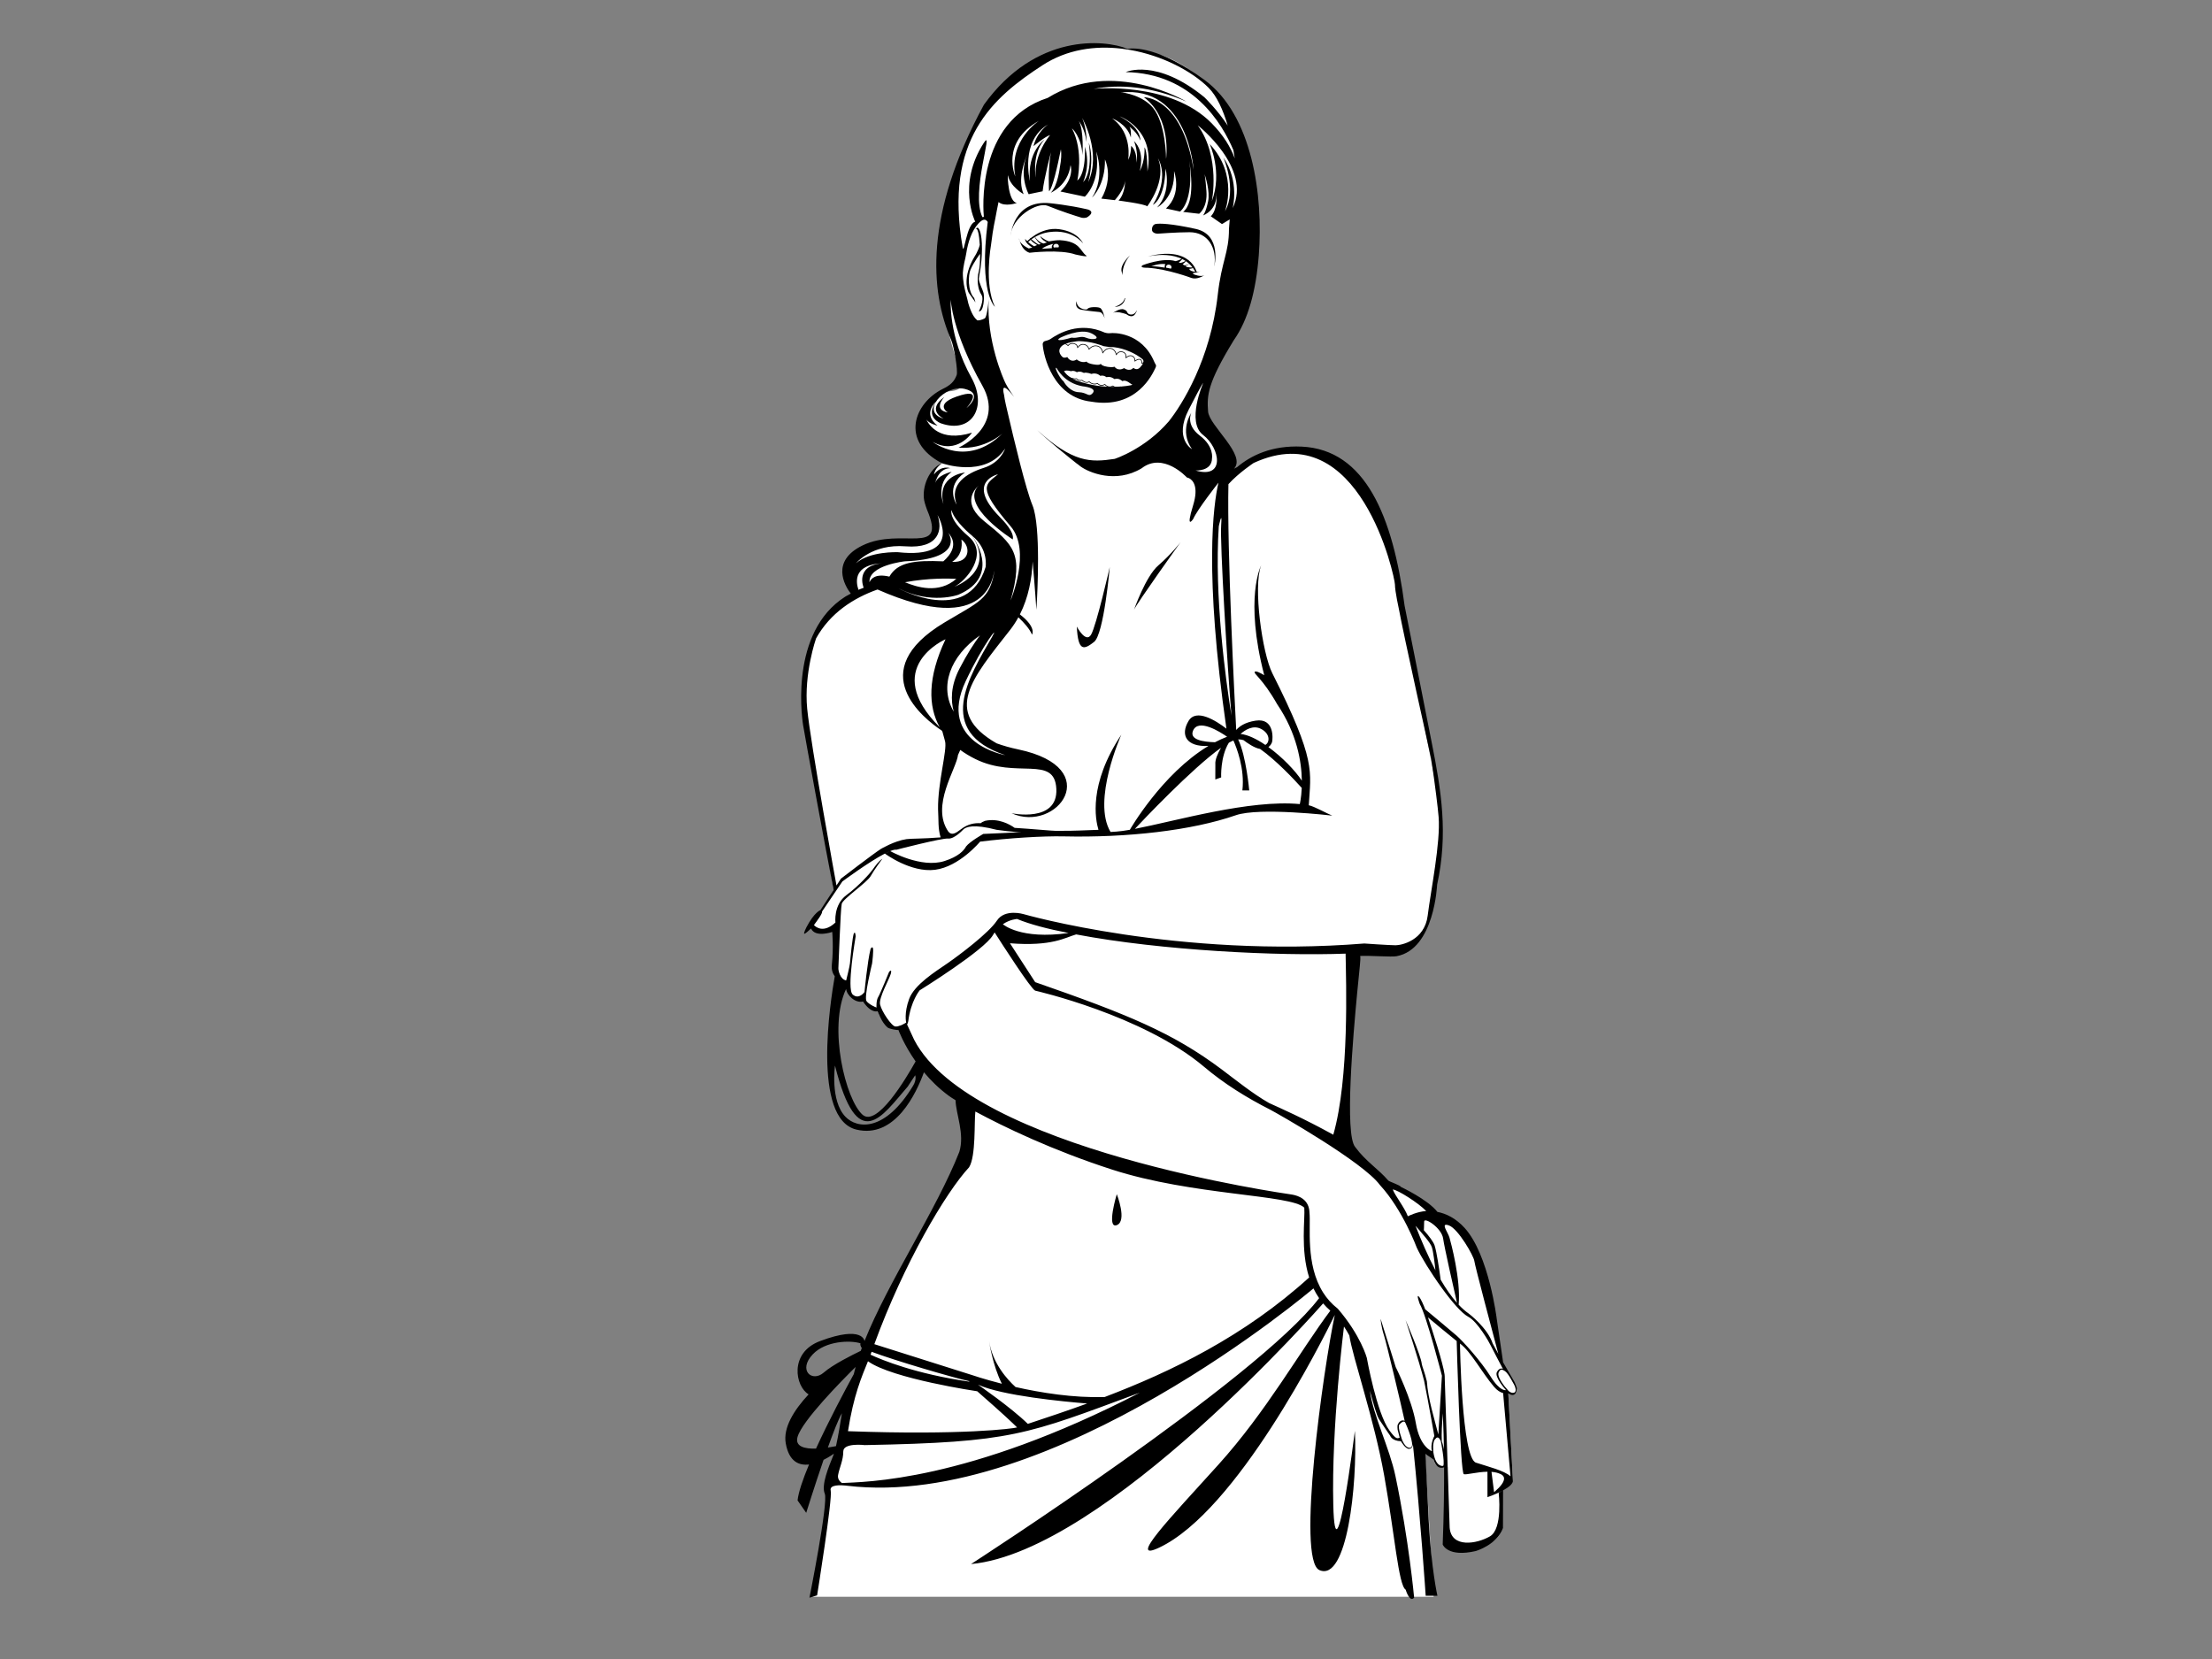 <?xml version="1.0" encoding="utf-8"?>
<!-- Generator: Adobe Illustrator 17.0.0, SVG Export Plug-In . SVG Version: 6.00 Build 0)  -->
<!DOCTYPE svg PUBLIC "-//W3C//DTD SVG 1.1//EN" "http://www.w3.org/Graphics/SVG/1.1/DTD/svg11.dtd">
<svg version="1.1" id="Layer_1" xmlns="http://www.w3.org/2000/svg" xmlns:xlink="http://www.w3.org/1999/xlink" x="0px" y="0px"
	 width="800px" height="600px" viewBox="0 0 800 600" enable-background="new 0 0 800 600" xml:space="preserve">
<rect x="0" y="0" width="800" height="600" fill="#808080" stroke="none"/>
<g>
	<path fill="#FFFFFF" d="M407.792,17.654c0,0-30.704-7.384-50.514,20.767c0,0-22.055,34.835-17.18,67.018
		c4.874,32.182,14.941,36.209-0.348,36.205c0,0-15.633,11.923,0.922,25.895c0,0-7.51,5.684-5.467,12.968
		c2.043,7.285,8.992,16.41-10.745,14.766c0,0-23.897,4.259-16.814,19.377c0,0-20.993,12.602-16.413,44.863
		c4.582,32.262,0,0.834,0,0.834l10.248,61.51l-7.132,12.704c0,0,2.852,5.142,7.446,1.464l1.315,18.768l3.989,2.667
		c0,0,1.218,4.87,5.258,2.666c0,0,0.344,3.096,4.642,4.292c0,0,1.946,8.953,8.595,6.511c0,0,8.056,15.072,13.19,18.963
		l10.403,11.817v14.718c0,0-34.681,61.873-36.83,73.82l-11.806,45.591l-6.688,41.656h224.633l-3.195-52.675l3.123,0.6
		c0,0-0.751,6.004,3.554,4.737l1.589,0.39l0.158,26.263c0,0,15.003,7.72,19.898-4.123l-0.195-13.569l3.733-3.771l-1.659-31.395
		c0,0,3.118,1.084,3.137-1.59l-3.969-7.098c0,0-1.952-3.104-2.452-8.194l-5.742-24.802c0,0-4.59-19.924-17.597-23.023
		c0,0-11.098-10.686-17.592-10.809l-15.865-15.174l5.878-68.646l14.572-0.481c0,0,9.996-3.132,12.405-18.066
		c0,0,3.851-28.541,2.047-36.958l-11.803-60.349c0,0-8.588-59.463-27.94-62.988c0,0-19.51-7.828-36.13,6.021
		c0,0-5.671-17.208-7.893-20.768c-2.223-3.56,0.995-15.827,1.373-16.437c0.378-0.611,17.841-56.794,15.793-58.63
		c-2.048-1.837-1.058-43.871-33.347-55.913L407.792,17.654z"/>
	<g>
		<path d="M435.579,99.537c0.057-0.035,0.113-0.069,0.164-0.11C435.743,99.427,435.684,99.468,435.579,99.537z"/>
		<path d="M431.607,99.118c-0.034-0.034-0.11-0.155-0.24-0.338c1.42-0.136,2.955-0.711,2.955-0.711
			c-1.422,0.497-2.739,0.21-3.653-0.163c-0.187-0.208-0.406-0.433-0.66-0.668c1.261-0.019,2.091-0.65,2.091-0.65
			c-1.106,0.305-2.256,0.106-2.976-0.09c-0.13-0.098-0.268-0.197-0.409-0.295c0.888-0.206,1.533-0.892,1.533-0.892
			c-0.625,0.486-1.336,0.627-1.905,0.644c-0.199-0.128-0.409-0.255-0.629-0.379c1.257-0.859,1.362-1.524,1.362-1.524
			c-0.472,0.568-1.449,0.892-2.239,1.068c-0.163-0.078-0.33-0.154-0.501-0.23c1.808-1.271,1.759-2.694,1.26-1.695
			c-0.305,0.609-1.443,1.013-2.411,1.255c-4.54-1.427-11.91,1.461-11.91,1.461c-1.543,1.049,1.79,0.925,1.79,0.925
			c7.222,0.432,15.863,3.703,15.863,3.703c1.891,0.63,4.049-0.616,4.649-1.001C434.331,100.261,431.785,99.295,431.607,99.118z
			 M421.242,96.784c0,0-4.016-0.641-4.879-0.455c0,0,2.596-1.132,5.159-0.804C421.522,95.525,421.144,95.766,421.242,96.784z"/>
		<path d="M392.818,92.404c-2.164-1.537-2.101-5.084-9.41-5.527c-0.94-0.057-2.754,0.186-4.069,0.424
			c-1.767-0.578-3.218-1.978-3.218-1.978c0.617,1.365,1.977,2.119,2.56,2.346c-0.325,0.062-0.926,0.333-1.248,0.396
			c-2.018-0.423-3.391-2.742-3.391-2.742c0.601,1.491,1.844,2.63,2.365,2.97c-0.23,0.046-0.538,0.089-0.758,0.134
			c-1.201-0.55-3.286-2.473-3.286-2.473c0.539,1.481,2.074,2.215,2.749,2.683c-0.438,0.091-0.726,0.364-1.083,0.439
			c-2.057-1.135-3.29-2.667-3.29-2.667c-0.024,1.353,1.832,2.663,2.613,3.11c-0.681,0.147-1.285,0.339-1.285,0.339
			s-3.513-1.539-3.513-3.701c0,0,0.66,4.296,3.784,5.257c0,0,11.068-1.337,16.592,0.624C388.93,92.038,393.925,93.19,392.818,92.404
			z M380.469,89.76l-3.671,0.23c1.509-1.236,4.173-1.814,4.173-1.814C380.094,89.001,380.469,89.76,380.469,89.76z"/>
		<path d="M391.719,88.064c0,0-3.727-5.282-12.235-4.13c-4.956,0.671-7.797,3.767-7.797,3.767l-0.563-0.086
			c0,0,5.108-5.695,12.025-4.714C390.066,83.883,391.719,88.064,391.719,88.064z"/>
		<path d="M414.845,92.83c0,0,13.164-3.437,17.595,5.779l0.389-0.09C432.829,98.52,430.848,88.614,414.845,92.83z"/>
		<path d="M391.116,78.721c-2.228-0.675-7.181-2.241-12.199-4.285c-3.78-1.539-13.061,4.17-13.422,10.887
			c0,0,0.929-13.261,14.403-11.815c0,0,6.504,0.619,13.421,2.22c0,0,3.165,0.713-0.115,2.843
			C392.954,78.733,391.893,78.955,391.116,78.721z"/>
		<path d="M418.718,84.516c0,0,6.915-0.53,11.511-0.53c6.537,0,10.015,5.523,8.93,12.389c0,0,2.887-11.472-6.711-13.586
			c-9.137-2.013-13.163-2.009-14.351-1.796c0,0-1.316,0.042-1.47,1.796C416.472,84.544,418.718,84.516,418.718,84.516z"/>
		
			<path fill="none" stroke="#000000" stroke-width="0.247" stroke-linecap="round" stroke-linejoin="round" stroke-miterlimit="10" d="
			M417.808,132.68c-1.191-0.434-1.968-0.478-1.968-0.478c-0.613-2.268-2.853-0.749-2.853-0.749c0-2.857-2.559-0.84-2.559-0.84
			s0.247-1.23-0.885-1.819c-1.131-0.59-2.342,0.639-2.342,0.639s0.396-1.615-1.077-2.121c-1.648-0.567-2.395,1.001-2.395,1.001
			s-0.31-2.108-2.129-2.305c-1.82-0.197-2.78,1.655-2.78,1.655s-0.133-2.076-1.953-2.519c-1.821-0.442-3.015,1.191-3.015,1.191
			s-0.295-1.524-1.82-1.771c-1.525-0.246-2.306,1.197-2.306,1.197c0-1.768-2.729-2.048-3.444-0.731c0,0-1.236-1.721-3.376,0.09
			c0,0-1.766-1.417-2.9,0.523l-1.591-0.885"/>
		<path d="M401.359,205.097c0,0-2.102,24.262-5.671,27.056c-3.569,2.793-5.81,3.732-6.242-5.539c0,0,3.235,6.159,5.145,2.942
			C396.502,226.34,401.359,205.097,401.359,205.097z"/>
		<path d="M410.134,220.522c0,0,4.213-12.096,8.8-16.048c4.587-3.949,8.043-8.394,8.043-8.394S411.066,218.301,410.134,220.522z"/>
		
			<path fill="none" stroke="#000000" stroke-width="0.247" stroke-linecap="round" stroke-linejoin="round" stroke-miterlimit="10" d="
			M386.782,136.554c0,0,1.476,0.628,2.555,0.403c0,0,0.719,0.9,2.023,0.584c0,0,1.349,1.35,2.563,0.496c0,0,1.214,1.391,3.012,0.628
			c0,0,1.017,1.313,2.653,0.36c0,0,1.259,1.574,2.876,0.54c0,0,0.99,0.974,2.743,0.353c0,0,1.616,0.949,2.82-0.173l0.597,0.899"/>
		<path fill-rule="evenodd" clip-rule="evenodd" fill="#030305" d="M417.459,130.862c-4.591-10.923-15.022-10.514-15.858-10.366
			c-0.836,0.147-2.017-0.197-2.017-0.197c-9.202-4.164-16.751,0.29-19.759,2.36c-0.44,0.303-1.34,0.563-1.983,0.722
			c-0.422,0.104-0.776,0.666-0.743,1.148c0.298,4.203,3.707,19.186,17.61,20.746c16.53,2.83,22.216-10.28,23.099-12.071
			c0.319-0.646,0.359-0.967,0.208-1.285C417.848,131.733,417.459,130.862,417.459,130.862z M396.165,124.219
			c1.605,0.437,2.526,0.816,3.022,0.984c1.018,0.193,2.237,0.344,3.569,0.344c4.024,0.455,8.068,2.355,10.455,4.363
			c0.051,0.069,1.155,0.81-0.901,2.988c-1.224,1.297-2.409,0.127-2.409,0.127c-1.412,1.591-3.346,0.103-3.346,0.103
			c-2.346,1.316-3.483-0.506-3.483-0.506s-0.647,0.335-2.451,0.057c-1.908-0.295-2.383-0.79-2.491-1.082
			c-0.014-0.045-0.052-0.069-0.072,0.003c-0.125,0.201-0.511,0.438-1.672,0.309c-3.116-0.344-3.395-1.129-3.395-1.129
			c-2.017,0.667-3.58-0.782-3.58-0.782c-2.181,1.44-3.415-0.873-3.415-0.873c-0.444,0.241-0.935,0.271-1.435,0.166
			c-0.32-0.078-2.594-2.106-0.65-4.049c1.536-1.535,6.04-1.857,6.219-1.869C392.113,123.426,394.195,123.683,396.165,124.219z
			 M409.076,139.309c0,0-9.419,2.176-19.897-1.759c0,0-3.379-1.334-4.393-3.432c0.192,0.022,0.31,0.038,0.31,0.038
			c0.688-0.394,2.214,0.098,2.214,0.098c1.18-0.393,2.142,0.367,2.142,0.367c1.236-0.59,2.518,0.256,2.518,0.256
			c1.044-0.344,2.719,0.36,2.719,0.36c2.021-0.617,3.228,0.688,3.228,0.688c1.359-0.344,2.231,0.492,2.231,0.492
			c1.684-0.431,2.902,0.688,2.902,0.688c1.642-0.553,2.853,0.738,2.853,0.738c1.138-0.577,2.529,0.586,2.529,0.586
			C409.733,139.383,409.79,138.984,409.076,139.309z"/>
		<path fill="#F5F5F5" d="M391.607,139.716c0,0,5.922,0.531,3.212,2.823c-1.179,0.998-1.791-0.599-4.681-0.697
			c-2.914-0.1-4.964-2.902-5.463-3.899c-1.321-0.934-3.599-5.454-2.582-4.864C382.262,133.177,384.687,138.52,391.607,139.716z"/>
		<path fill="#F5F5F5" d="M383.568,122.087c0,0,7.176-3.586,11.251-1.491c4.075,2.094,0.234,2.494-1.885,1.596
			c-2.118-0.898-3.017,0.276-5.414-0.08C382.942,123.475,381.688,123.148,383.568,122.087z"/>
		<path fill-rule="evenodd" clip-rule="evenodd" d="M403.116,110.941c0,0,3.125-0.706,3.645-3.087c0,0,0.372-0.373,0,0.744
			C406.389,109.713,405.087,111.089,403.116,110.941z"/>
		<path fill-rule="evenodd" clip-rule="evenodd" d="M397.847,111.365c-0.851-0.445-4.333-0.437-4.537,0.435
			c-0.398,0.221-1.191,0.106-1.827-0.104c-1.13-0.373-2.145-1.34-2.125-2.781c0,0-1.131,2.886,2.334,3.194
			c0,0,0.922,0.235,5.971,0.74c1.25,0.125,1.848,2.279,1.848,2.279S398.96,111.947,397.847,111.365z"/>
		<path fill-rule="evenodd" clip-rule="evenodd" d="M411.092,112.266c0,0-0.767,2.123-2.838,1.317
			c-0.134-0.106-0.294-0.235-0.438-0.383c-0.406-0.966-0.685-0.985-1.354-1.28c-1.337-0.592-3.896,1.208-3.896,1.208
			c1.27-0.635,3.438,0.064,4.786,0.489c0.002,0.001,2.164,1.9,3.366-0.333C410.719,113.285,411.264,112.356,411.092,112.266z"/>
		<path fill="#F5F5F5" d="M382.81,89.466c0.087-0.127,0.141-0.275,0.141-0.434c0-0.474-0.443-0.857-0.99-0.857
			c-0.547,0-0.99,0.383-0.99,0.857c0,0.186,0.07,0.357,0.186,0.497C381.472,89.487,382.141,89.415,382.81,89.466z"/>
		<path fill="#F5F5F5" d="M423.443,97.173c0.114-0.104,0.199-0.236,0.237-0.39c0.108-0.46-0.234-0.936-0.766-1.062
			c-0.531-0.128-1.051,0.143-1.161,0.603c-0.043,0.181-0.014,0.363,0.066,0.527C422.135,96.883,422.803,96.968,423.443,97.173z"/>
		<path d="M357.569,108.366c0.096-1.04,0.145-1.777,0.145-1.777C357.65,107.174,357.603,107.767,357.569,108.366z"/>
		<path d="M408.684,92.389c0,0-3.673,3.142-3.04,5.801l0.357,1.33C406.001,99.52,405.581,95.959,408.684,92.389z"/>
		<path d="M403.902,443.082c3.845-1.462,0-11.192,0-11.192S400.057,444.543,403.902,443.082z"/>
		<path d="M355.731,106.064c-0.322-1.394-1.823-4.075-1.715-5.352c0.107-1.277,1.072-4.621,1.119-10.627
			c0.047-6.005-1.119-7.298-1.119-7.298c-0.44-0.933-1.212,0-1.212,0c0.828-0.615,1.34,2.286,1.547,5.772
			c-0.535,2.241-1.923,4.297-1.923,4.297c-4.484,7.487-2.487,12.456-2.029,13.1c0.458,0.644,2.405,3.416,2.405,3.416l-0.475-1.579
			c-2.443-2.579-2.178-8.347-1.316-10.301c1.232-2.795,3.443-5.708,3.443-5.708v-0.001c0.018,2.66-0.132,5.154-0.446,6.274
			c-0.863,3.078-0.316,6.719,0.922,8.531c1.238,1.812-0.922,6.016-0.922,6.016C355.828,112.82,356.053,107.458,355.731,106.064z"/>
		<path d="M547.966,500.335c-0.06-0.175-0.136-0.35-0.228-0.517c-0.007-0.017-0.011-0.025-0.011-0.025v0.003
			c-0.013-0.022-0.022-0.044-0.035-0.065c-1.014-1.73-2.565-4.39-4.069-7.022l-2.297-15.658c0,0-2.819-23.267-11.633-32.961
			c-3.248-3.572-6.731-5.183-9.836-5.792c-3.585-4.558-13.181-9.018-13.181-9.018c-0.001,0-0.001,0-0.001,0
			c-0.249-0.642-4.246-1.933-4.579-2.318c-3.655-4.251-8.079-6.865-11.959-12.105c-3.95-4.627-0.707-40.668,0.661-55.331
			c0.922-9.891,1.358-12.365,1.14-13.788c3.361-0.205,11.407,0.451,13.138,0.089c13.739-2.499,14.676-25.857,14.676-25.857
			c4.028-18.412,1.532-33.879-1.929-51.293c-1.104-5.853-9.825-49.578-9.825-49.578v-0.001
			c-4.237-32.417-14.196-56.476-37.189-57.571c-10.92-0.52-18.462,3.256-23.397,7.421c-0.352,0.184-0.734,0.375-1.129,0.569
			c4.642-4.948-8.969-15.51-9.364-20.7c-0.452-5.948-0.181-10.299,9.315-25.801c5.162-7.304,8.016-17.787,9.017-30.625
			c1.692-21.712-2.331-50.841-19.674-63.514c-16.268-11.888-25.362-11.596-27.787-11.22c-8.437-3.417-33.232-5.729-51.938,20.211
			c-21.664,39.868-19.519,67.453-11.828,85.148c0.952,2.189,2.53,11.077,1.958,12.648c-0.896,2.46-2.391,3.702-4.995,4.981
			c-10.226,5.031-15.732,18.82-0.317,26.895c0,0,15.628,5.595,22.85-5.306c0,0-1.558,5.025-7.724,6.975
			c-6.166,1.95-12.595,5.85-9.802,13.28c0,0-4.427-6.587,3.003-11.594c0,0-10.329,0.949-7.799,11.33c0,0-3.004-7.273,3.004-11.594
			c0,0-5.586,1.16-6.061,4.533c0,0,0.843-5.745,5.534-5.85c0,0-3.214-1.213-5.903,2.318c0,0,0.419-2.6,2.898-4.092
			c-4.588,1.835-7.34,8.503-6.423,13.458c0.232,1.251,1.028,3.372,1.028,3.372c7.323,17.226-9.287,6.03-23.368,12.92
			c-11.538,5.646-6.469,14.389-4.263,17.361c-21.754,11.661-17.901,43.121-17.194,47.598c0.529,3.352,7.779,42.96,11.029,59.609
			l-4.768,7.31l-0.001,0.001c0,0-2.179,0.7-5.049,6.181c0,0-1.24,2.413-0.717,2.349c0.422-0.054,1.848-1.388,2.375-1.895
			c1.538,3.432,7.668,1.25,7.668,1.25s0.528,5.679-0.139,11.772c-0.208,1.901,0.293,3.238,1.052,4.261
			c-1.575,8.857-8.285,51.503,7.775,55.432c14.079,3.445,21.806-13.342,24.476-20.714c2.446,2.925,5.426,5.889,8.999,8.511
			c0.468,0.344,1.29,0.884,2.433,1.585c0.152,5.169,3.376,12.195,1.366,18.696c-8.204,20.855-25.733,46.978-34.297,68.416h-0.001
			c0,0-0.462-5.845-16.051,0c-11.298,4.234-8.994,16.428-4.154,19.277c-5.291,5.676-9.281,12.044-8.264,17.743
			c1.181,6.614,4.786,8.053,8.414,7.623c-2.204,5.273-3.803,9.938-4.146,12.986l3.129,4.491c0,0,3.023-9.704,6.275-19.161
			c2.192-1.073,3.75-2.242,3.75-2.242c-0.081,0.24-0.162,0.465-0.243,0.668c-1.64,4.094-4.413,10.632-3.074,13.827
			c1.34,3.193-5.533,37.603-5.533,37.603l2.764-0.837c0,0,5.638-35.126,4.92-37.893c-0.591-2.279,3.879-1.989,5.474-1.816
			c0.16,0.02,0.321,0.038,0.482,0.059c0.047,0.005,0.072,0.01,0.072,0.01s-0.004-0.002-0.012-0.004
			c74.282,8.804,168.575-71.377,168.575-71.377l-0.001-0.002c0.583,1.216,1.263,2.398,2.045,3.533
			c-22.337,29.388-125.892,96.167-125.892,96.167c48.793-4.57,127.345-94.27,127.345-94.27v-0.001
			c0.783,0.923,1.647,1.802,2.608,2.628c-10.939,14.591-23.115,36.475-40.519,55.73c-17.659,19.538-32.957,35.403-21.428,29.987
			c28.198-13.248,59.095-75.002,63.565-84.178c-4.127,19.397-13.921,88.635-5.568,92.288c10.011,4.381,13.764-30.968,12.827-50.364
			c0,0-7.049,56.693-7.807,26.903c-0.718-28.257,3.863-64.63,3.863-64.63l0,0c0.686,1.031,1.331,2.115,1.939,3.234
			c1.158,7.808,8.931,30.066,12.606,50.656c3.772,21.128,5.179,39.77,7.769,41.279c0,0,1.391,4.807,3.061,2.896
			c0,0-1.885-20.708-6.765-43.999c-2.131-10.17-8.075-21.941-9.247-30.838c1.39,4.955,2.409,8.915,3.402,10.422
			c2.875,4.359,3.94,5.829,3.94,5.829s0.577,1.896,3.884,1.992c0,0,1.569,2.768,2.904,2.763c0.606-0.003,1.339-0.3,1.429-1.756
			c2.691,25.885,4.633,54.898,4.633,54.898h4.239c0,0-2.175-9.534-3.128-26.776c-0.285-5.151-0.688-14.608-1.202-24.573
			c0.501,0.424,1.047,0.814,1.645,1.162l1.296,0.928c0,0,0.865,3.607,3.582,2.886c0.089-0.023,0.161-0.107,0.221-0.235
			c0.032,7.449-0.075,16.893-0.501,28.065c0,0,1.723,4.727,11.965,2.364c0,0,7.546-2.168,9.88-8.272v-13.675
			c2.005-1.101,3.729-2.425,3.538-3.666l-1.659-31.395c2.659,1.689,3.042-0.907,3.137-1.59
			C548.68,502.065,548.249,500.997,547.966,500.335z M524.053,443.199c3.35,1.225,8.99,11.113,9.166,12.875
			c0.151,1.513,6.789,26.507,8.673,33.577c-0.813-1.449-1.531-2.761-2.033-3.737c-1.915-5.739-8.644-10.817-8.644-10.817
			c-1.259-0.869-2.483-1.964-3.673-3.23c0.821-9.245-2.807-22.402-3.313-24.253C523.701,445.676,520.704,441.974,524.053,443.199z
			 M521.938,447.967c0.432,3.16,3.783,17.902,5.009,23.249c-2.092-2.351-4.068-5.228-5.914-8.387
			c-0.504-3.73-1.415-9.974-2.181-12.372c-0.431-1.35-2.08-3.496-3.902-5.528c0.001-0.006,0.114-1.374,0.114-3.131
			C515.065,440.035,521.41,444.089,521.938,447.967z M519.144,459.422c-2.756-5.226-5.178-10.919-7.21-16.104
			c2.36,2.708,5.407,6.101,5.925,7.771C518.384,452.791,518.868,456.799,519.144,459.422z M515.798,437.999
			c-3.248,0.148-6.63,1.886-6.633,1.887c-1.206-3.212-4.621-7.463-5.452-9.693C505.37,430.224,513.163,435.156,515.798,437.999z
			 M451.799,285.863c0,0-1.1-12.422-4-18.454c0.59-0.019,1.232,0.076,1.911,0.264c1.383,1.054,4.033,2.896,6.033,3.197
			c5.81,4.128,12.155,10.869,15.052,14.087c-0.157,3.657-0.711,5.851-0.711,5.851l0.005,0.001
			c-18.091-1.716-44.662,6.074-59.641,8.963c2.583-2.758,20.577-21.818,31.145-29.327c-1.167,2.039-2.216,4.392-2.043,6.015
			l-0.019,5.443l2.122-0.743c0,0-0.374-7.419,2.779-12.545c0.592-0.333,1.141-0.603,1.642-0.801
			c1.131,2.513,4.161,10.15,3.25,18.048H451.799z M448.665,265.44c1.6-1.421,4.534-3.353,7.451-1.801
			c3.41,1.815,3.092,4.936,1.503,5.765C454.468,267.26,451.301,265.723,448.665,265.44z M439.414,268.444
			c-4.313-0.11-9.291-0.911-7.942-4.165c1.888-4.554,9.664,0.323,12.325,2.167C442.304,267.022,440.842,267.692,439.414,268.444z
			 M440.79,190.356c0,0,1.327-6.384,0.865-0.495c-0.504,6.455,2.265,51.537,3.716,68.961
			C443.261,245.659,439.123,215.525,440.79,190.356z M439.565,171.956h0.001l0,0C439.566,171.956,439.566,171.956,439.565,171.956z
			 M432.383,170.158c0,0,5.952,0.37,5.953-4.443c0,0,0.815-4.221-4.416-8.181c-5.231-3.959-3.064-8.248-3.064-8.248
			s-4.478,6.457,0.235,13.15c0,0-6.599-3.724-1.178-14.282c5.42-10.557,5.212-9.556,5.212-9.556s-6.172,14.032,0,18.723
			C441.297,162.012,443.218,173.369,432.383,170.158z M445.797,75.314c0,0,2.627-9.644-3.348-18.345c0,0,5.085,11.586,0.58,19.44
			c0,0,5.021-13.067-5.536-24.332c0,0,4.76,10.172,0.772,20.727c0,0,3.282-15.899-5.086-27.486
			C433.179,45.319,452.876,60.705,445.797,75.314z M377.077,23.57c8.775-5.704,18.896-7.106,28.498-5.979
			c-0.001,0,2.575,0.378,3.037,0.445c11.825,2.054,22.529,7.759,28.47,13.684c2.967,2.959,5.263,8.017,6.934,13.682
			c-3.634-5.576-8.437-10.237-8.437-10.237c-17.421-14.221-28.452-9.086-28.452-9.086c24.111,0.425,34.915,18.6,38.96,28.253
			c0.176,0.996,0.337,1.987,0.479,2.969c-1.484-4.066-4.085-8.384-8.355-12.723c-15.035-15.271-42.558-12.449-42.679-12.437
			c9.371-1.713,20.636-1.027,33.569,4.603c0,0-26.641-15.914-50.196-1.331c-26.199,8.488-23.235,41.361-23.077,43.021
			c-0.165,0.015-0.339,0.046-0.523,0.097c-4.346-8.851,4.303-32.703,0.549-26.919c-9.854,15.181-3.147,28.565-3.147,28.565
			c-3.147,0.724-4.036,12.229-4.54,9.353C341.297,50.367,359.143,35.229,377.077,23.57z M421.735,57.439
			c0,0-0.051-12.661-4.691-18.371c-3.637-4.476-10.518-5.711-11.761-5.611c-0.088,0.009-0.173,0.015-0.262,0.026
			c0,0,0.094-0.013,0.262-0.026c24.485-2.679,26.404,27.946,26.404,27.946c-4.273-26.494-17.976-26.24-17.976-26.24
			C423.836,42.695,421.735,57.439,421.735,57.439z M412.171,61.865c0,0,2.149-6.719-2.047-10.871c0,0,1.698,4.081,0.891,7.868
			c0,0,0.376-4.015-1.926-6.119c0,0,0.05,2.96-1.082,5.086c0,0,1.774-9.613-5.797-15.017c0,0,5.391,1.974,6.784,6.909
			c0,0,0.231-3.255-0.594-3.983c0,0,3.029,2.207,4.019,5.075c0,0,0.464-4.61-7.491-8.733c0,0,12.999,4.549,10.068,19.927
			c0,0-0.027-7.551-1.072-8.7C413.923,53.307,414.274,58.092,412.171,61.865z M391.719,65.897c0,0,2.843-6.089,0.622-12.825
			c0,0,0.645,9.386-2.722,12.251c0,0,2.435-10.603-1.935-18.913c0,0,3.399,2.865,3.813,9.671c0,0,0.557-8.955-1.306-12.25
			c0,0,2.061,2.292,2.785,7.522c0,0,0.152-4.421-1.567-8.658c0,0,7.092,12.384,2.148,23.202c0,0,2.365-7.809,0.215-14.328
			C393.774,51.569,395.466,62.027,391.719,65.897z M374.575,64.178c0,0-1.505-8.526,3.152-13.684c0,0-6.305,4.371-5.23,14.973
			c0,0-3.726-14.4,6.59-20.489c0,0-4.083,2.722-5.301,7.88c0,0,4.298-3.582,6.018-4.011
			C379.804,48.846,373.858,55.58,374.575,64.178z M367.195,63.819c0,0-5.516-12.323,8.597-20.131
			C375.792,43.688,364.759,50.637,367.195,63.819z M348.873,140.643c7.197,1.711,0.687,6.926,0.687,6.926s6.294-7.018-1.807-4.703
			c-10.543,3.012-4.958,6.302-4.958,6.302c-5.597-0.959-1.279-5.598-1.279-5.598c-6.717,4.958-0.199,7.837-0.199,7.837
			C332.482,149.008,341.676,138.933,348.873,140.643z M337.29,159.788c8.834,4.958,14.237-3.305,14.237-3.305
			c-11.673,3.624-15.659-2.922-16.563-4.876c-0.096-0.165-0.17-0.341-0.217-0.526c0,0,0.065,0.199,0.217,0.526
			c0.957,1.652,4.105,2.343,4.105,2.343c-5.593-4.378-0.636-8.589-0.636-8.589c-4.004,5.72,1.901,7.756,1.901,7.756
			c11.001,3.874,16.965-5.801,10.974-16.563c-8.395-15.078-7.461-28.188-7.461-28.188s0.425,11.573,11.411,31.056
			c8.421,14.934-8.562,22.464-8.562,22.464c9.47,0.827,15.89-5.148,15.89-5.148C349.62,169.513,337.29,159.788,337.29,159.788z
			 M363.134,142.866c-1.561-6.313,3.612,0.688,3.612,0.688c-1.214-1.713-2.313-3.426-3.087-4.957
			c-0.825-1.629-6.929-15.455-6.09-30.232c-0.22,2.36-0.689,6.292-1.408,6.761c0,0-1.296,0.798-2.646,0.754
			c-1.091-0.794-2.258-2.576-3.301-6.136c-0.224-1.046-0.505-2.084-0.786-3.155c0,0,0,0,0-0.001l0,0
			c-0.615-2.344-1.224-4.847-1.203-7.948c0.078-1.117,0.242-2.342,0.532-3.677c0.246-1.074,0.517-2.144,0.679-3.194
			c0.66-4.297,2.004-8.269,4.365-10.87c1.825-2.011,2.763-1.619,3.425-0.629c-3.291,25.803,2.604,30.681,2.604,30.681
			c-3.977-8.137-1.421-22.315-1.421-22.315c0.954-7.586,1.185-7.255,2.112-12.547c0.184-1.055,0.391-2.065,0.606-3.014
			c2.284,1.896,6.677,0.322,6.677,0.322c-3.084-0.239-3.498-9.648-3.269-10.043c0.758,4.159,5.687,6.884,5.687,6.884
			c-2.289-5.18,0.271-12.031,1.363-14.521c-3.302,7.627,0.447,14.521,0.447,14.521l5.044-1.055c0.6-5.082,3.017-14.106,3.017-14.106
			c-1.211,6.387-0.689,14.106-0.689,14.106c1.25-1.054,3.059-9.086,4.28-15.192c0.254,1.511,0.185,3.63-0.378,6.566
			c0,0-0.783,6.774-3.303,9.152c0,0,6.201-2.526,7.179-9.975c0,0,1.576,4.442-3.654,9.528l8.804,1.871c0,0,5.836-5.046,4.154-16.299
			c0,0,3.345,9.157-1.523,16.604c0,0,4.817-4.377,4.658-13.764c0,0,3.182,6.28-1.297,14.151l4.869,0.563
			c0,0,3.657-4.023,3.693-7.136c0,0,0.199,4.531-2.34,7.291c0,0,9.305,1.165,10.364,2.072c0,0,7.268-9.36,3.887-17.333
			c0,0,4.414,6.525-1.829,16.786c0,0,4.206-1.78,4.569-13.07c0,0,2.274,8.194-3.034,14.032c0,0,6.565-3.425,6.113-13.154
			c0,0,3.022,8.107-2.92,13.522l5.074,1.109c0,0,5.057-3.383,3.396-18.328c0.339,3.044,2.278,14.815-2.265,18.459l5.787,0.669
			c0,0,3.085-2.186,2.63-8.152c-0.352-4.627-0.595-5.892-0.686-6.226c0.288,0.846,2.056,6.276,1.286,9.956
			c-0.837,4-1.807,5.021-1.807,5.021s5.471-1.877,4.724-8.457c0.212,1.813,0.468,6.372-1.929,8.779l4.045,2.809l2.792-1.68
			l-0.273,3.429c0.023,8.661-2.673,11.569-4.05,23.801c-2.661,23.653-13.027,39.91-17.708,45.796
			c-8.541,9.969-19.472,13.56-19.596,13.578c-8.769,1.328-15.007,1.378-28.007-10.425c3.502,3.443,12.436,10.661,14.338,12.134
			c0.114,0.077,0.224,0.149,0.331,0.22c0,0,0.295,0.264,0.839,0.67c0.068,0.051,0.121,0.091,0.153,0.114
			c0.007,0.005,0.014,0.01,0.021,0.016c0.011,0.008,0.019,0.014,0.019,0.014c2.942,2.15,12.676,6.328,22.057,0.674
			c7.813-6.068,16.332,3.257,16.332,3.257s0.258,0.143,0.835,0.306c1.333,0.7,3.587,2.929,1.479,9.781c-2.861,9.3,0,5.008,0,5.008
			c1.573-3.576,9.155-13.16,9.158-13.164c-1.85,7.954-5.234,32.423,2.879,88.961c-3.833-2.935-10.927-7.404-13.695-2.789
			c-3.038,5.062-0.865,9.44,7.186,9.04c-16.83,10.099-28.416,30.325-28.418,30.328c-1.851,0.324-3.486,0.554-4.853,0.651
			c-0.697,0.05-1.407,0.096-2.124,0.138c-6.84-11.353,3.901-35.196,3.901-35.196c-11.98,18.008-9.367,30.789-8.274,34.417
			c-13.146,0.512-8.162,0.254-15.063,0.39c-1.301,0.024-8.842-0.707-15.256-1.104c-1.751-1.244-5.862-3.599-10.711-2.531
			c-0.832,0.325-1.339,0.607-1.589,0.854c-2.242-0.13-4.655,0.296-7.042,2.136c-2.109,1.626-3.41,2.327-4.611,0.933
			c-6.541-9.396,3.005-22.781,3.503-27.915l0.029,0.039c0,0,0.311-0.687,0.757-1.695c1.685,1.239,3.527,2.338,5.49,3.306
			c14.841,7.32,28.635-1.594,29.255,10.782c0.62,12.374-16.218,8.804-16.218,8.804c16.378,7.37,34.326-16.382,2.436-23.082
			c-2.861-0.601-5.464-1.341-7.823-2.199c-19.81-11.38-8.667-23.682,4.871-40.995c1.144-1.465,2.139-2.997,3.003-4.575
			c2.09,1.948,4.022,4.145,4.948,6.252c0,0,1.733-2.593-4.397-7.297c3.133-6.193,4.341-13,4.612-19.145
			c0.783,8.852,1.352,17.448,1.352,17.448s1.598-22.997-0.429-34.111h0.001l-0.001-0.002c-0.264-1.447-0.588-2.694-0.986-3.661
			c-2.396-5.818-6.503-22.882-9.232-34.676C364.172,148.074,363.331,144.582,363.134,142.866z M369.986,300.909
			c-0.163,0.017-0.352,0.026-0.561,0.032c-1.918,0.106-8.413,0.459-13.808,0.66c-0.003,0.002-4.873,2.759-6.228,4.531
			c0,0.001-0.002,0.001-0.003,0.002c-0.793,1.503-2.79,3.678-7.821,5.28c-8.456,2.692-19.566-3.588-19.607-3.61
			c0.975-0.394,1.76-0.587,2.255-0.493c0,0,16.493-4.272,18.708-4.038c2.216,0.233,5.349-3.165,5.349-3.165h0.001
			c1.012-1.117,3.914-2.156,12.171,0c0,0,6.259,0.896,8.982,0.833C369.786,300.921,369.986,300.909,369.986,300.909z
			 M339.876,263.036c-21.592-21.554,2.09-31.842,2.09-31.842C335.406,245.087,335.629,255.473,339.876,263.036z M347.041,241.777
			c-3.266,6.297-3.213,11.604-2.102,15.601c-5.28-8.986-1.454-19.999,9.473-27.583C352.314,232.591,349.792,236.475,347.041,241.777
			z M358.772,230.376c-8.273,14.4-20.861,34.162,4.812,42.741c0,0-24.88-4.401-14.31-26.81
			C355.543,233.018,361.718,225.247,358.772,230.376z M353.984,175.566c-7.281,7.232,12.287,19.524,12.287,19.524
			c0.705-2.598-3.302-6.7-4.864-8.298c-12.306-12.591-0.452-15.269-0.452-15.269c-4.552,3.819-7.809,4.408,4.539,18.801
			c7.616,8.877,0,26.842,0,26.842c4.841-17.1,1.011-20.137-9.525-28.658C348.496,182.466,351.568,177.78,353.984,175.566z
			 M344.152,184.494c0.923,3.998,7.38,9.225,7.38,9.225c6.114,4.943,4.92,11.378,4.92,11.378
			c-6.611,21.372-31.518,7.686-31.518,7.686c11.838,5.997,21.678,2.307,21.678,2.307c16.143-6.919,4.92-21.371,4.92-21.371
			c8.763,13.068-6.303,18.449-6.303,18.449c3.998-1.998,12.606-11.685,5.073-18.142C342.77,187.569,344.152,184.494,344.152,184.494
			z M347.714,195.118c3.654,2.778,2.809,8.435-3.146,8.078c-0.07-0.005-0.136-0.008-0.206-0.013
			C347.593,201.136,348.092,197.935,347.714,195.118z M345.868,209.353c-6.459,5.596-14.38,2.947-18.572,1.224
			C335.967,208.976,343.4,209.21,345.868,209.353z M342.851,192.587c3.897,4.186,0.951,8.127-1.688,10.429
			c-10.581-0.463-16.538,0.349-19.513,5.527c-4.927-1.162-6.611,0.657-7.186,2.036c-0.441-6.184,12.816-7.575,12.816-7.575
			l0.001-0.001C348.47,202.208,343.62,193.463,342.851,192.587z M312.357,212.566c-0.465,0.177-0.935,0.36-1.414,0.55
			c-0.161,0.064-0.316,0.134-0.475,0.199c-1.107-3.322-1.497-9.035,8.563-9.601C309.029,204.657,312.357,212.566,312.357,212.566z
			 M327.516,197.587c12.255,0.943,13.433-6.127,11.547-11.312c0,0,9.673,16.025-14.37,13.433c0,0-10.211-0.396-15.088,4.006
			C309.605,203.714,315.261,196.644,327.516,197.587z M291.933,256.321c-1.234-12.839,3.21-25.429,3.21-25.429
			c5.15-9.289,13.624-14.636,22.23-17.692c40.89,18.021,41.814-6.225,42.289-6.75c-1.728,10.37-5.443,11.107-18.081,18.683
			c-29.549,17.712-7.36,34.867-0.995,39.082c0.083,0.129,0.166,0.256,0.251,0.383c0.37,1.33,0.702,2.534,0.956,3.486
			c0.843,3.155-2.655,14.891-2.532,24.528c0.253,4.171-0.091,6.863,0.923,10.243c-6.54,0.521-10.66,0.392-12.344,0.634
			c-4.414,0.638-9.256,3.548-9.256,3.548c-2.592,1.622-14.441,10.739-14.441,10.739l-1.615,2.475
			C302.527,320.251,293.168,269.159,291.933,256.321z M321.944,307.81l-1.909,0.892C320.725,308.346,321.367,308.043,321.944,307.81
			z M294.349,334.56c1.184-1.53,3.195-4.263,2.968-4.915l7.341-10.852c0,0,9.41-7.011,15.367-10.087
			c0.009,0.008,9.365,6.993,18.157,5.866c8.793-1.127,16.277-10.175,16.283-10.183c10.358-1.285,22.585-2.073,30.296-1.9
			c22.739,0.509,46.217-2.083,62.214-7.655c8.472-2.95,34.855,0.146,34.855,0.146c-1.609-0.598-6.618-3.414-8.492-3.74
			c0.699-12.333,2.859-15.889-13.188-47.759c-3.655-7.261-7.004-31.353-4.041-39.007c0,0-6.161,11.742,1.124,39.728
			c-1.299-0.777-3.043-1.691-3.412-1.247c-0.606,0.725,2.66,2.178,8.089,11.736c7.16,10.589,8.82,20.806,8.921,27.655
			c-2.391-3.653-7.133-8.554-12.083-12.148c0.789-0.592,1.205-1.413,1.333-1.918c0.237-0.952,0.929-8.686-5.933-7.654
			c-3.941,0.593-6.008,2.156-7.055,3.381c-0.576-10.893-3.358-65.226-2.813-88.909c3.741-4.113,9.113-7.655,9.113-7.655
			c38.513-17.775,51.105,41.477,51.105,43.945c0,2.469,1.481,9.134,1.481,9.134c1.418,8.041,11.656,53.988,11.658,53.997
			c1.436,9.765,2.407,17.772,2.66,20.932c0.741,9.259-2.839,26.664-3.949,35.675c-1.111,9.012-9.505,10.74-11.604,10.74
			c-2.099,0-11.324-0.64-11.324-0.64c-67.523,5.431-123.199-10.611-123.199-10.611s-6.782-2.079-9.676,2.339
			c-2.895,4.417-13.504,12.42-17.922,15.468c-4.417,3.046-11.918,7.691-13.822,12.871c-1.904,5.18-1.067,8.53-1.067,8.53
			s-2.436,1.599-3.884,1.448c-1.447-0.153-5.027-5.561-5.56-7.998c-0.533-2.438,3.351-9.141,3.884-11.121
			c0.533-1.98-0.609-0.685-0.609-0.685s-3.199,7.921-3.96,9.14c-0.762,1.218-0.609,3.809-0.609,3.809s-2.514-0.991-3.58-2.285
			c-1.065-1.294,1.904-13.253,1.981-13.634c0.076-0.381,0.609-4.951,0.304-5.636c-0.304-0.686-0.838,0.304-0.838,0.304
			c-1.142,4.418-2.208,15.614-2.208,15.614s-1.98,2.895-4.265,0.914c-2.285-1.98,0.99-20.337,1.066-21.022
			c0,0-0.076-1.98-0.609-1.142c-0.532,0.838-1.371,9.9-1.447,10.892c-0.076,0.989-1.371,6.17-1.371,6.17
			c-2.209-0.381-2.895-3.732-2.818-4.495c0.076-0.761,0.762-21.4,1.219-23.229c0.457-1.827,9.215-7.769,10.434-9.978
			c1.219-2.208,4.266-6.321,4.266-6.321c-1.294,0.838-2.59,2.589-3.428,3.808c-0.838,1.218-4.874,5.865-9.597,9.369
			c-4.722,3.503-3.96,9.9-3.96,9.9C297.878,337.589,295.093,335.331,294.349,334.56z M389.205,337.943
			c31.016,5.88,73.299,7.865,97.447,6.954c0.167,10.025,1.415,45.019-4.451,65.494c-10.823-5.992-19.674-9.854-23.237-11.472
			c-5.863-3.334-12.176-8.44-17.091-12.128c-17.775-13.331-34.152-19.978-67.481-31.58l-9.127-14.066
			C380.523,342.357,385.298,339.044,389.205,337.943z M362.694,334.255c2.62-1.787,5.155-1.894,5.155-1.894
			c4.613,1.92,11.04,3.605,18.614,5.069C369.033,339.933,362.716,334.273,362.694,334.255z M330.206,392.717
			c-10.124,16.702-20.175,15.627-24.469,11.138c-5.543-5.794-3.751-18.476-3.751-18.476c8.195,32.548,16.93,18.393,26.318,7.583
			c0.719-1.188,1.228-1.828,2.689-4.076C330.993,388.886,331.597,390.51,330.206,392.717z M311.966,403.165
			c-6.094-5.355-12.574-31.489-5.957-45.505c0.229,2.211,3.267,5.259,6.115,4.547c2.961,4.443,5.255,3.504,5.255,3.504
			s1.368,3.948,3.58,5.864c0.668,0.578,3.703,1.079,3.961,0.914c0,0,1.868,5.17,6.225,11.384
			C327.573,390.263,317.134,407.707,311.966,403.165z M315.226,488.895c8.517,3.207,28.803,9.159,35.218,10.608l0.164,0.201
			c-19.452-2.807-31.661-7.854-35.765-9.762C314.975,489.592,315.103,489.242,315.226,488.895z M313.913,492.313
			c8.744,6.319,39.514,10.857,39.514,10.857c10.007,8.76,12.536,11.24,14.417,13.077c-1.251,0.415-19.941,2.871-61.157,1.362
			C308.707,504.599,311.674,497.851,313.913,492.313z M353.703,500.78c8.764,4.014,30.951,6.131,39.494,6.819
			c-7.487,2.717-14.701,5.12-21.473,7.363C365.738,509.077,353.703,500.78,353.703,500.78z M293.96,489.798
			c4.624-4.877,13.566-5.157,17.251-3.962c-0.141,0.375-0.069,0.92,0.463,1.713c-0.124,0.337-0.247,0.672-0.367,1.006
			c-2.971,1.418-10.086,4.962-13.384,7.849C293.695,500.102,288.484,495.574,293.96,489.798z M295.116,523.912
			c-3.972,0.109-7.706-0.673-6.664-4.259c1.709-5.883,16.027-20.381,21-25.289c-0.141,0.515-0.277,1.025-0.402,1.529
			c-0.089,0.358-0.177,0.721-0.266,1.085C305.582,502.839,299.733,513.8,295.116,523.912z M299.414,523.518
			c1.982-5.56,3.885-10.439,5.077-12.395c-0.539,3.207-1.29,8.204-2.143,11.886C301.665,523.148,300.625,523.345,299.414,523.518z
			 M304.481,536.36c-0.859-0.627-1.621-1.574-1.376-2.899c0.513-2.767,1.881-5.318,1.881-8.539s7.741-2.283,7.742-2.283
			c53.277-1.028,58.271-3.667,99.487-18.961C349.607,536.08,312.462,535.917,304.481,536.36z M399.529,505.246
			c-11.283,0.383-23.136-1.553-32.239-3.607c-2.9-2.628-8.328-8.511-9.576-16.628c0,0,1.261,8.83,4.636,15.441
			c-6.565-1.675-10.797-3.14-10.797-3.14l-35.337-11.176c10.677-29.24,25.891-54.963,34.275-63.978
			c2.505-4.019,1.803-16.468,2.264-20.165c10.378,5.613,28.036,14.084,49.438,20.999c29.191,9.433,64.773,8.994,69.524,13.781
			c0.339,4.022-1.447,15.131,1.757,25.239C450.039,483.284,423.644,496.059,399.529,505.246z M510.388,523.442
			c0,0-1.577,1.133-3.192-2.411c0,0-1.869-4.922-1.1-5.806c0,0,1.578-1.938,2.178-0.65
			C508.869,515.849,511.647,522.379,510.388,523.442z M512.061,514.717c-1.485-8.762-7.285-20.306-7.285-20.306l-5.451-17.414
			c0,0,0.064,2.434,1.306,6.275c0.763,2.361,5.84,23.565,7.376,30.569c-1.314-0.537-2.105,0.549-2.497,1.38
			c-0.213,0.447-0.041,1.84-0.041,1.84l0.75,2.879c-0.914,0.396-1.358,0.587-3.685-2.561c-4.655-6.295-8.21-26.305-8.21-26.305
			s-2.149-8.055-10.485-17.759c-2.216-1.717-3.952-3.703-5.311-5.847l0,0c-6.498-10.252-4.379-24.083-4.947-28.988
			c0,0,0.001,0.002,0.002,0.003c-0.012-0.44-0.06-0.845-0.13-1.226c-0.003-0.021-0.004-0.034-0.004-0.034l-0.004-0.004
			c-0.853-4.412-5.429-5.059-6.48-5.233c-1.147-0.189-115.721-16.188-136.345-55.926l-2.561-5.537
			c0.219-0.345,0.378-0.751,0.438-1.232c0.895-7.274,4.113-11.12,4.113-11.12s23.373-14.473,26.534-20.027
			c0.185-0.325,0.378-0.63,0.577-0.918c2.599,4.071,13.156,20.506,14.669,21.059c0,0,38.913,8.792,61.064,27.52
			c7.271,6.146,15.353,11.161,23.907,15.513c2.451,1.247,33.621,18.932,39.704,27.259c8.281,8.968,13.339,22.672,13.339,22.672
			c1.427,3.119,5.105,9.128,9.007,14.514l0.001,0.001l0,0c3.523,4.863,7.229,9.219,9.619,10.473
			c3.359,1.76,7.565,9.212,8.059,10.291c0.494,1.08,4.465,8.55,4.465,8.55s-1.223-0.695-2.185,1.15
			c-0.961,1.847,3.289,6.528,3.289,6.528s-2.08,0.668-5.551-4.891c-3.472-5.558-9.957-12.764-12.297-14.805
			c-1.964-1.715-9.128-7.671-11.373-9.535c-0.5-1.324-1.472-3.722-2.26-4.564c-1.109-1.188,0.298,2.647,0.298,2.647
			c2.393,3.994,8.014,25.936,8.014,25.936l-1.294,21.229c-0.019-0.041-0.034-0.082-0.044-0.121
			c-1.324-5.275-3.725-12.919-4.112-19.084c-0.716-3.108-1.776-5.566-1.842-6.32c-0.253-2.93-5.844-15.815-5.844-15.815
			s4.804,14.516,6.711,21.978c1.599,8.058,3.689,19.942,3.689,19.942s-1.606,2.922-0.863,5.497
			C517.893,524.85,513.547,523.477,512.061,514.717z M521.977,530.154c0,0-2.634,0.727-3.554-4.737c0,0-0.553-4.185,0.819-5.115
			c0,0,0.867-1.43,1.86,0.944C521.104,521.246,522.61,528.89,521.977,530.154z M522.171,524.005c0,0-0.238-1.376-0.729-2.818
			c-0.134-2.465,0.071-6.22,0.338-10.076l-0.001,0.015c0,0,0.304,4.664,0.44,13.289C522.19,524.157,522.171,524.005,522.171,524.005
			z M537.959,541.479c0,0,2.917-0.996,5.469-2.364l-1.412,0.766c0,0,1.576,13-3.152,15.759c-4.727,2.757-13.983,4.332-14.574-3.152
			l-1.77-53.768c0-0.671-0.023-1.23-0.076-1.648c-0.508-3.968-4.393-15.841-5.99-20.616c1.561,1.311,7.478,6.273,10.388,8.565
			l-0.011-0.008c0,0,1.271,47.703,2.584,48.142c0.9,0.3,4.781-0.838,8.546-0.883V541.479l2.393-1.814l-0.935-7.35
			c1.214,0.095,2.372,0.342,3.362,0.837C547.161,535.343,537.959,541.479,537.959,541.479z M546.296,533.926
			c-2.227-2.063-8.212-3.531-12.5-4.937c-5.21-1.707-5.774-43.069-5.774-43.069c3.887,2.79,7.929,10.508,12.328,15.645
			c1.147,1.338,2.255,2.004,3.273,2.255l0,0L546.296,533.926z M547.342,503.741c-0.912,0.112-1.633-0.563-1.896-0.852l-0.057-0.067
			v-0.001l-0.053-0.061l0,0l-1.301-1.521c-3.04-4.071-2.115-4.833-1.565-5.602c0.552-0.769,1.879,0.302,1.879,0.302
			c0.754,0.513,1.66,1.959,2.357,3.229l0,0l0.755,1.355C548.336,502.094,548.498,503.6,547.342,503.741z"/>
	</g>
</g>
</svg>

